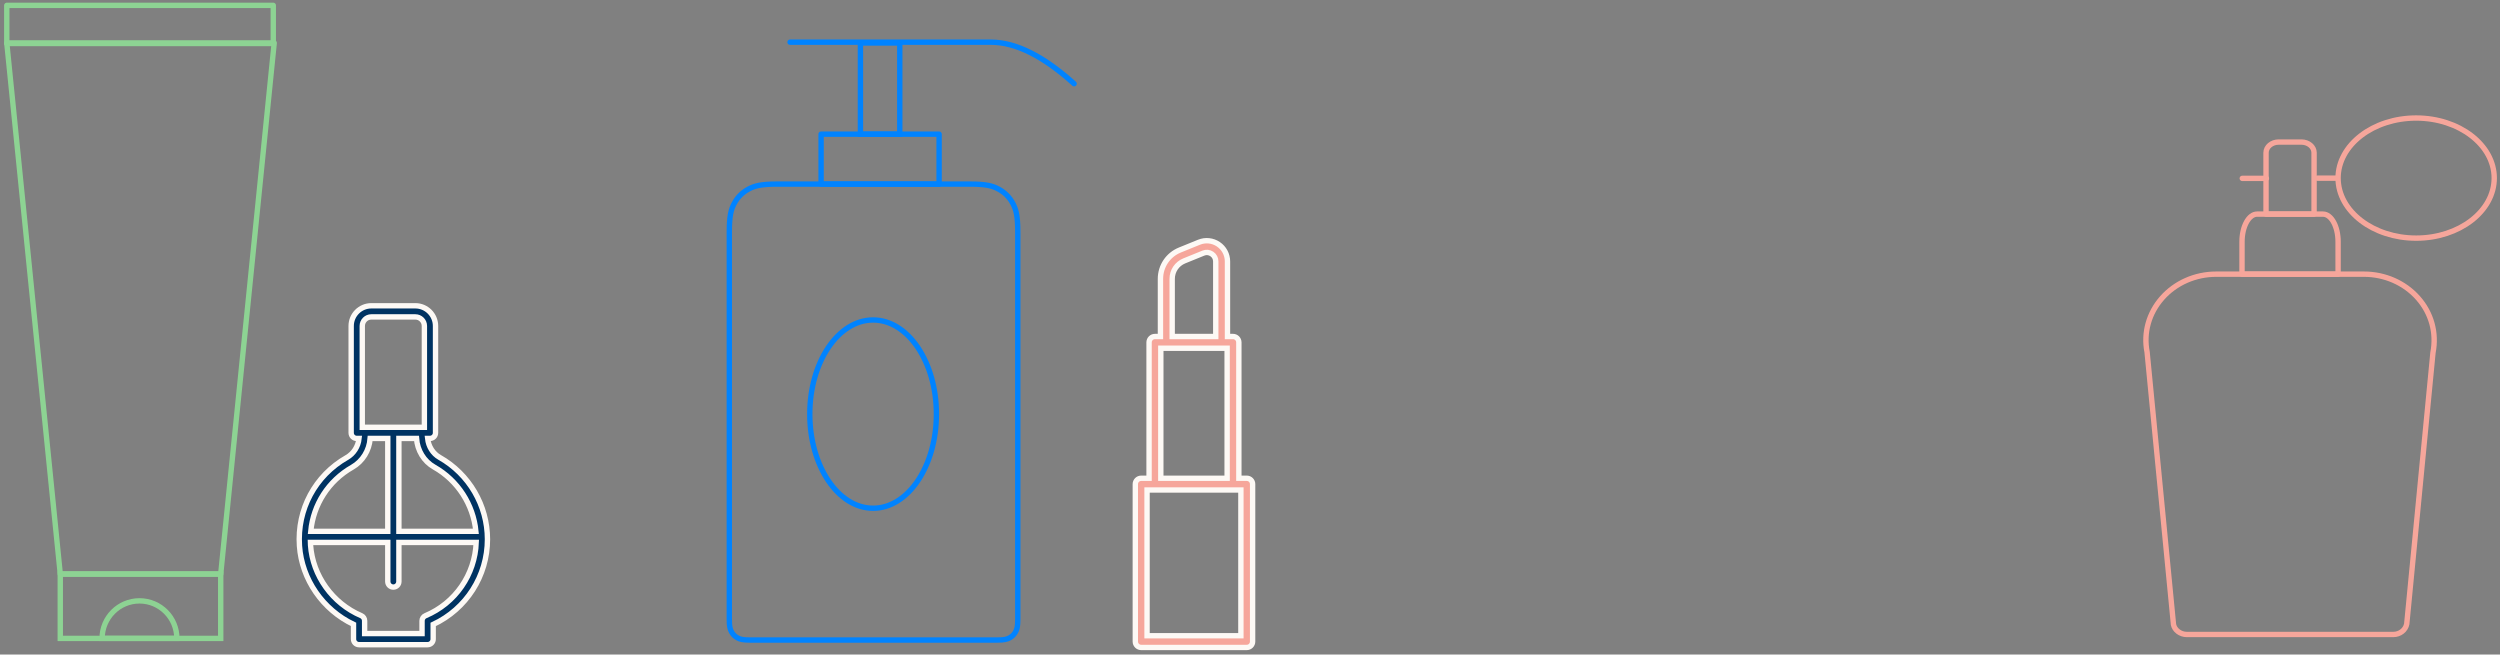 <?xml version="1.0" encoding="UTF-8"?>
<svg width="466px" height="122px" viewBox="0 0 466 122" version="1.1" xmlns="http://www.w3.org/2000/svg" xmlns:xlink="http://www.w3.org/1999/xlink">
    <rect x="0" y="0" width="466" height="122" fill="#808080" stroke="none"/>
    <!-- Generator: Sketch 56.2 (81672) - https://sketch.com -->
    <title>Group 17</title>
    <desc>Created with Sketch.</desc>
    <g id="Page-1" stroke="none" stroke-width="1" fill="none" fill-rule="evenodd">
        <g id="01_LANDING_PAGE_desktop" transform="translate(-73, -3291)">
            <g id="NOUS_REJOINDRE" transform="translate(0, 2834)">
                <g id="_BACKGROUND_FORM">
                    <g id="Group-17" transform="translate(74.264, 458)">
                        <g id="Group-7" transform="translate(398.736, 21)" stroke="#F6A69B" stroke-linecap="round" stroke-linejoin="round">
                            <path d="M17.959,11.25 L22.459,11.25" id="Line-2"></path>
                            <path d="M31.959,11.208 L35.508,11.208" id="Line-2-Copy"></path>
                            <path d="M24.744,4.478 L28.988,4.478 C30.286,4.478 31.343,5.371 31.343,6.469 L31.343,17.91 L22.388,17.91 L22.388,6.469 C22.388,5.37 23.445,4.478 24.744,4.478 Z" id="Path" fill-rule="nonzero"></path>
                            <path d="M17.91,23.058 C17.91,20.219 19.174,17.91 20.727,17.91 L33.004,17.91 C34.557,17.91 35.82,20.219 35.82,23.058 L35.82,29.104 L17.91,29.104 L17.91,23.058 Z" id="Path" fill-rule="nonzero"></path>
                            <path d="M3.035,33.534 C5.532,30.719 9.202,29.104 13.105,29.104 L40.634,29.104 C44.537,29.104 48.207,30.719 50.703,33.534 C53.2,36.349 54.227,40.031 53.505,43.745 L48.617,94.308 C48.394,95.444 47.34,96.267 46.111,96.267 L7.629,96.267 C6.399,96.267 5.345,95.444 5.14,94.419 L0.218,43.634 C-0.488,40.031 0.538,36.349 3.035,33.534 Z" id="Path" fill-rule="nonzero"></path>
                            <path d="M50.372,0 C58.397,0 64.925,5.022 64.925,11.194 C64.925,17.366 58.397,22.388 50.372,22.388 C42.348,22.388 35.82,17.366 35.82,11.194 C35.82,5.022 42.347,0 50.372,0 Z" id="Path" fill-rule="nonzero"></path>
                        </g>
                        <path d="M78.039,113.769 C77.655,113.931 77.405,114.308 77.405,114.724 L77.405,117.097 L66.703,117.097 L66.703,114.713 C66.703,114.299 66.455,113.922 66.074,113.76 C60.723,111.477 57.013,106.316 56.621,100.612 C56.61,100.444 56.611,100.278 56.605,100.112 L71.018,100.112 L71.018,107.398 C71.018,107.97 71.482,108.434 72.054,108.434 C72.626,108.434 73.09,107.97 73.09,107.398 L73.09,100.112 L87.502,100.112 C87.274,106.103 83.617,111.423 78.039,113.769 L78.039,113.769 Z M64.406,86.087 C66.332,84.989 67.567,82.964 67.736,80.721 L71.018,80.721 L71.018,98.039 L56.662,98.039 C57.132,93.063 59.95,88.625 64.406,86.087 L64.406,86.087 Z M66.263,59.757 C66.263,58.828 67.019,58.072 67.948,58.072 L76.157,58.072 C77.087,58.072 77.842,58.828 77.842,59.757 L77.842,78.649 L66.263,78.649 L66.263,59.757 Z M79.658,86.061 C84.075,88.559 86.96,93.058 87.444,98.039 L73.09,98.039 L73.09,80.721 L76.372,80.721 C76.54,82.971 77.757,84.987 79.658,86.061 L79.658,86.061 Z M80.678,84.257 C79.425,83.548 78.602,82.223 78.444,80.721 L78.881,80.721 C79.453,80.721 79.917,80.257 79.917,79.685 L79.917,59.757 C79.917,57.685 78.231,56 76.159,56 L67.95,56 C65.878,56 64.193,57.686 64.193,59.757 L64.193,79.685 C64.193,80.257 64.657,80.721 65.229,80.721 L65.665,80.721 C65.505,82.219 64.663,83.555 63.381,84.286 C57.471,87.653 54.09,93.962 54.556,100.754 C54.985,107 58.913,112.67 64.632,115.383 L64.632,118.134 C64.632,118.706 65.096,119.17 65.669,119.17 L78.443,119.17 C79.015,119.17 79.479,118.706 79.479,118.134 L79.479,115.398 C85.649,112.515 89.598,106.356 89.598,99.52 C89.596,93.215 86.179,87.367 80.678,84.257 L80.678,84.257 Z" id="Fill-1" stroke="#FDF9F5" fill="#003362"></path>
                        <g id="CREME" stroke="#8DD393">
                            <polygon id="Rectangle-7" points="9.97 106 39.879 106 39.879 118 9.97 118"></polygon>
                            <polygon id="Rectangle-8" stroke-linejoin="round" points="0 7 49.848 7 39.879 106 9.97 106"></polygon>
                            <path d="M31.702,118 C31.702,114.134 28.583,111 24.736,111 C20.889,111 17.77,114.134 17.77,118 L31.702,118 Z" id="Oval-3"></path>
                            <polygon id="Rectangle-6" stroke-linejoin="round" points="0 0 49.675 0 49.675 7.114 0 7.114"></polygon>
                        </g>
                        <g id="SHAMPOO" transform="translate(134.679, 6)">
                            <path d="M8.974,27.314 L44.796,27.314 C47.916,27.314 49.048,27.639 50.189,28.249 C51.329,28.859 52.225,29.755 52.835,30.895 C53.445,32.036 53.77,33.168 53.77,36.288 L53.77,108.456 C53.77,109.793 53.63,110.278 53.369,110.767 C53.107,111.256 52.724,111.64 52.235,111.901 C51.746,112.163 51.261,112.302 49.924,112.302 L3.846,112.302 C2.509,112.302 2.024,112.163 1.535,111.901 C1.046,111.64 0.662,111.256 0.401,110.767 C0.139,110.278 6.01853049e-17,109.793 -1.03584031e-16,108.456 L2.41696072e-16,36.288 C-1.40432378e-16,33.168 0.325,32.036 0.935,30.895 C1.545,29.755 2.44,28.859 3.581,28.249 C4.722,27.639 5.853,27.314 8.974,27.314 Z" id="Rectangle-9" stroke="#0083FF"></path>
                            <polygon id="Rectangle-10" stroke="#0083FF" stroke-linejoin="round" points="17.108 18.009 39.105 18.009 39.105 27.314 17.108 27.314"></polygon>
                            <ellipse id="Oval" stroke="#0083FF" cx="26.802" cy="70.189" rx="11.802" ry="17.547"></ellipse>
                            <polygon id="Rectangle-11" stroke="#0083FF" points="24.441 1.012 31.773 1.012 31.773 18.009 24.441 18.009"></polygon>
                            <path d="M11.322,0.862 C31.662,0.862 44.141,0.862 48.76,0.862 C53.378,0.862 58.549,3.443 64.271,8.605" id="Path-3" stroke="#0083FF" stroke-linecap="round"></path>
                            <path d="M64.697,25.294 C67.094,20.896 68.292,18.04 68.292,16.725 C68.292,14.752 66.683,13.153 64.697,13.153 C62.711,13.153 61.102,14.752 61.102,16.725 C61.102,18.04 62.3,20.896 64.697,25.294 Z" id="Oval-6-Copy-2" transform="translate(64.697, 19.223) rotate(-180) translate(-64.697, -19.223) "></path>
                        </g>
                        <path d="M211.453,119.685 L231.13,119.685 C231.735,119.685 232.224,119.195 232.224,118.592 L232.224,89.241 C232.224,88.637 231.735,88.147 231.13,88.147 L229.659,88.147 L229.659,62.818 C229.659,62.214 229.17,61.724 228.565,61.724 L227.539,61.724 L227.539,47.727 C227.539,46.44 226.901,45.244 225.833,44.526 C224.767,43.808 223.418,43.667 222.226,44.154 L218.659,45.605 C216.462,46.498 215.043,48.608 215.043,50.979 L215.043,61.725 L214.017,61.725 C213.412,61.725 212.923,62.215 212.923,62.819 L212.923,88.148 L211.452,88.148 C210.847,88.148 210.358,88.638 210.358,89.242 L210.358,118.592 C210.36,119.195 210.849,119.685 211.453,119.685 Z M217.231,50.978 C217.231,49.5 218.115,48.186 219.484,47.629 L223.052,46.179 C223.575,45.965 224.146,46.025 224.614,46.339 C225.084,46.655 225.353,47.16 225.353,47.727 L225.353,61.724 L217.231,61.724 L217.231,50.978 Z M215.111,63.911 L227.473,63.911 L227.473,88.147 L215.111,88.147 L215.111,63.911 Z M212.546,90.334 L230.037,90.334 L230.037,117.498 L212.546,117.498 L212.546,90.334 Z" id="Shape" stroke="#FDF9F5" fill="#F6A69B" fill-rule="nonzero"></path>
                    </g>
                </g>
            </g>
        </g>
    </g>
</svg>